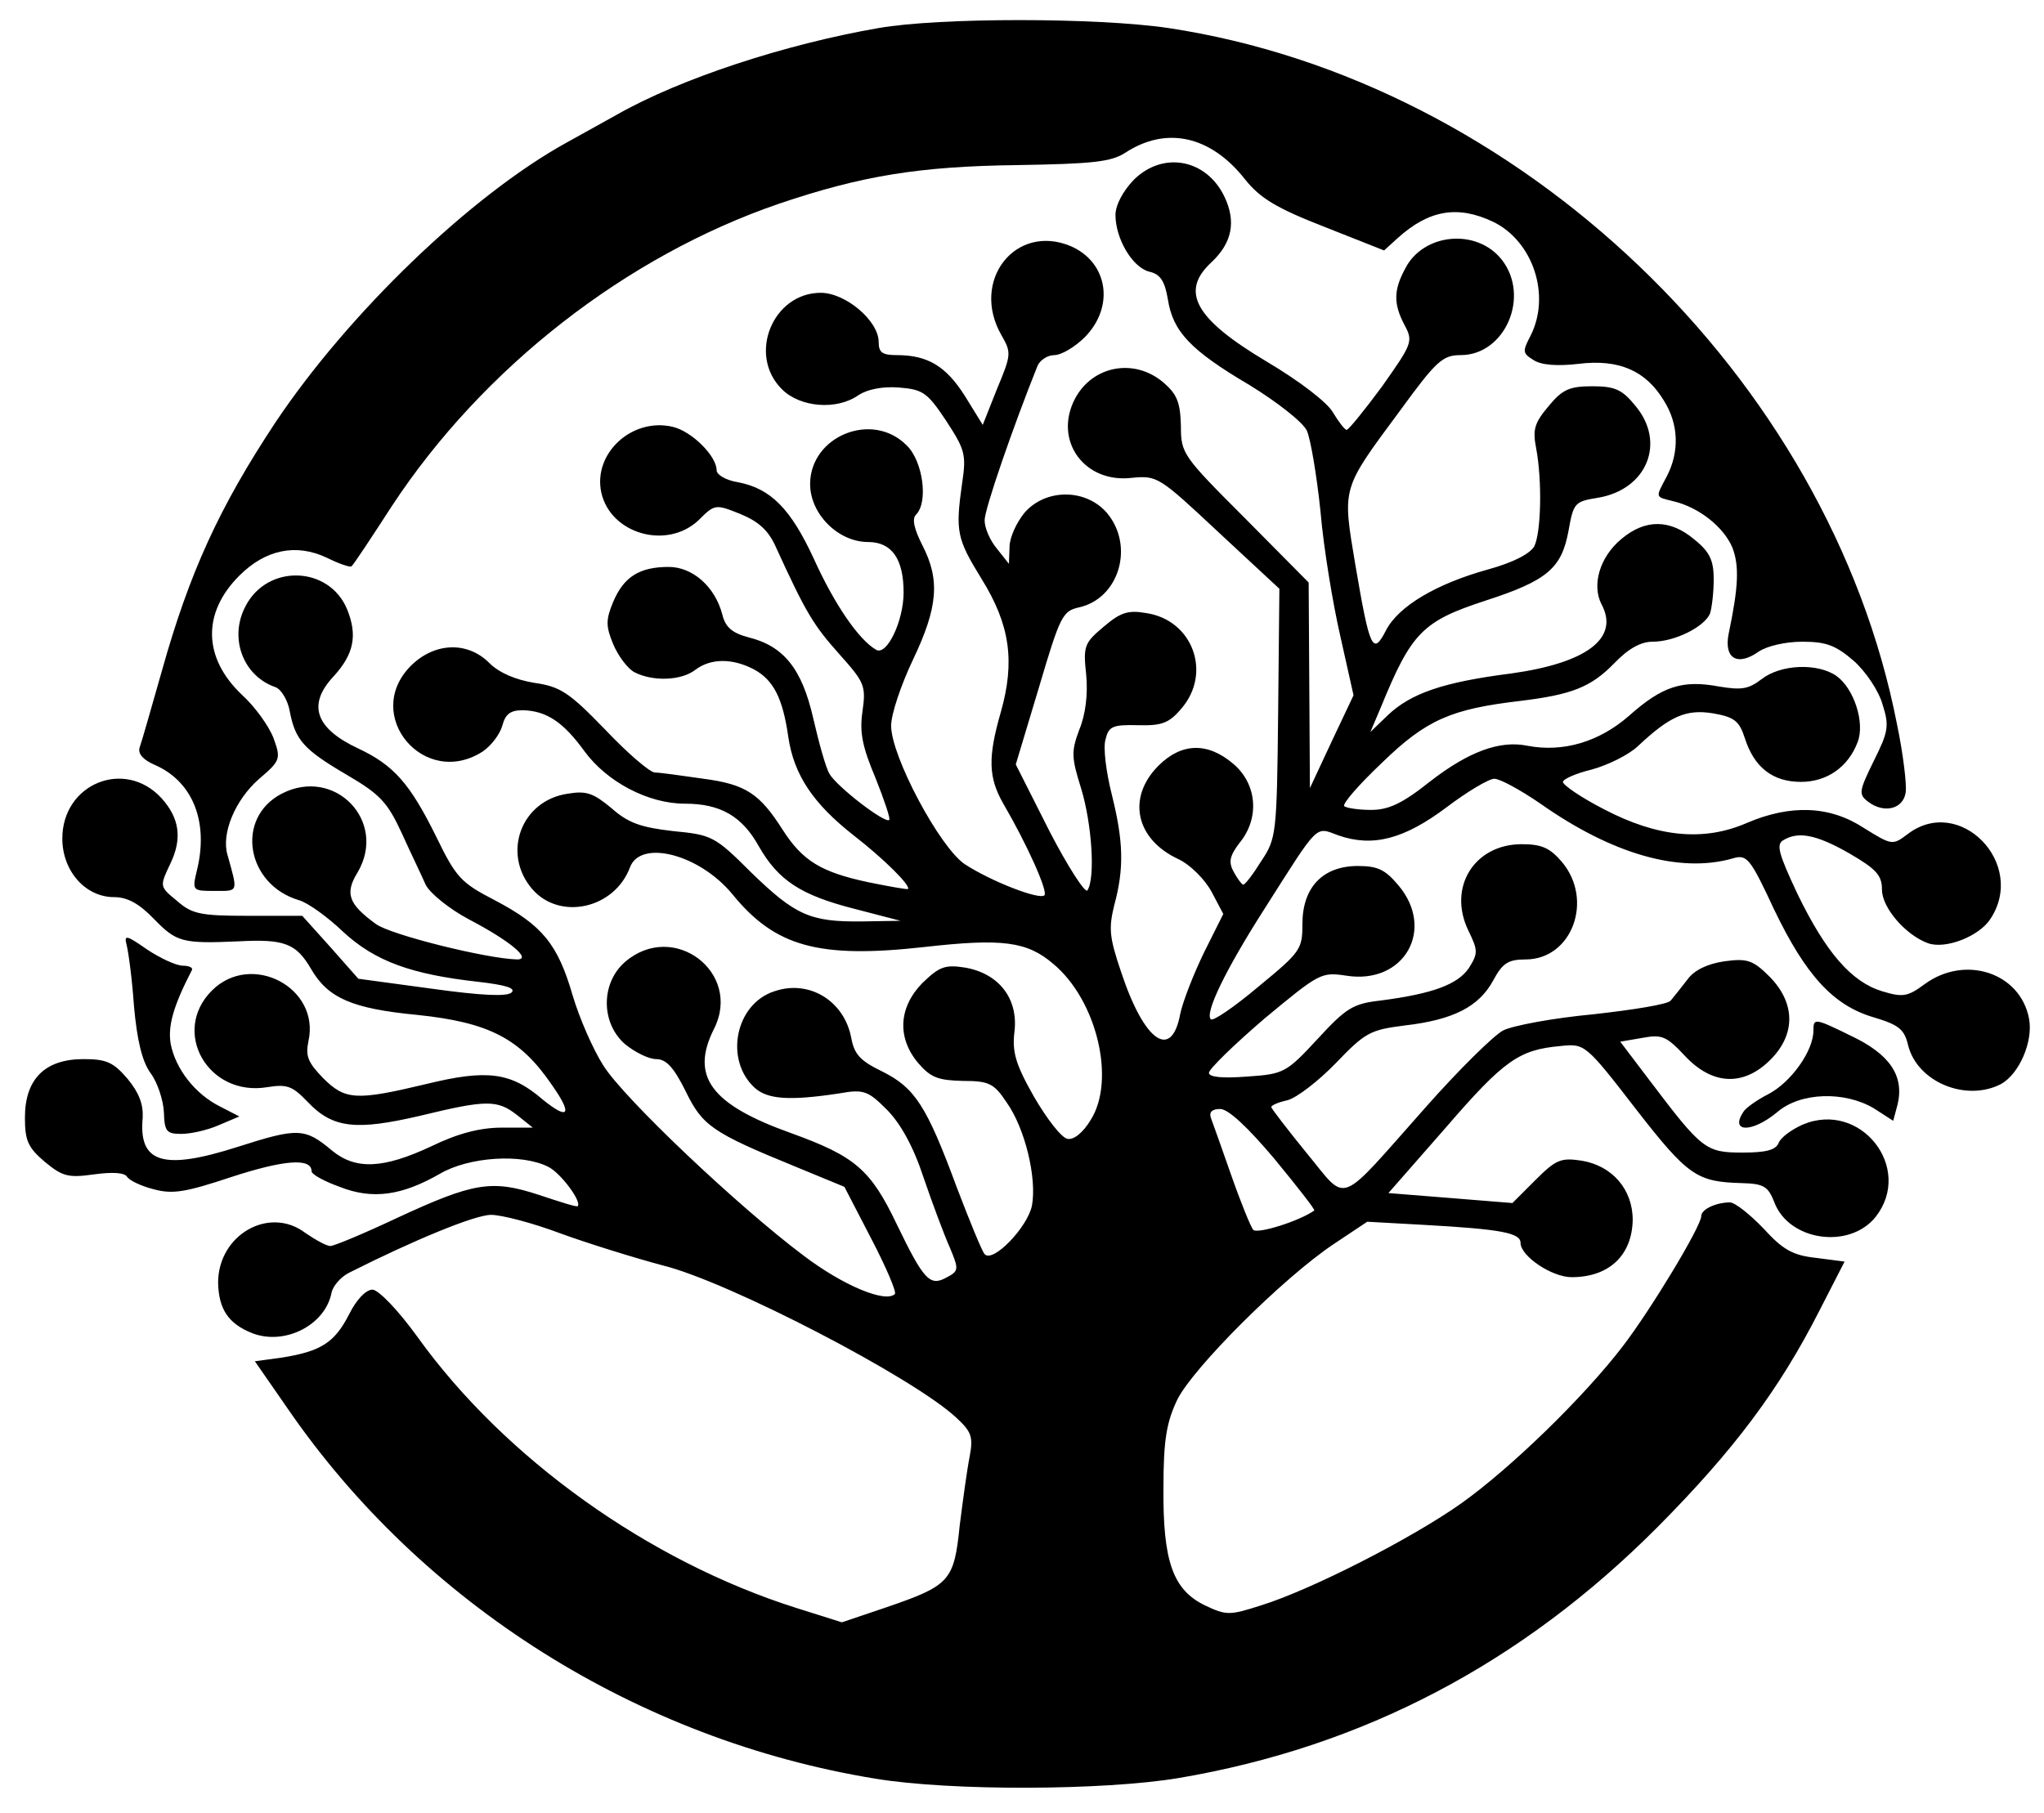 <?xml version="1.0" standalone="no"?>
<!DOCTYPE svg PUBLIC "-//W3C//DTD SVG 20010904//EN"
 "http://www.w3.org/TR/2001/REC-SVG-20010904/DTD/svg10.dtd">
<svg version="1.0" xmlns="http://www.w3.org/2000/svg"
 width="328pt" height="291pt" viewBox="0 0 328 291"
 preserveAspectRatio="xMidYMid meet">
<g transform="translate(0,291) scale(0.1,-0.1)"
fill="#000000" stroke="none">
<path d="M1410 2865 c-150 -26 -318 -81 -420 -139 -25 -14 -61 -34 -81 -45
-154 -85 -350 -274 -467 -449 -90 -136 -138 -241 -182 -398 -17 -60 -33 -116
-36 -124 -3 -10 6 -20 25 -28 61 -27 86 -92 67 -169 -8 -33 -7 -33 29 -33 38
0 37 -3 20 58 -10 34 12 88 51 122 34 29 35 32 23 65 -7 19 -30 51 -51 70 -62
59 -64 131 -4 191 42 42 91 52 140 29 20 -10 38 -16 40 -14 3 2 32 46 65 97
146 222 376 401 621 485 133 45 225 60 382 62 121 2 151 5 174 20 66 43 137
27 192 -43 24 -30 50 -46 127 -76 l96 -38 22 20 c50 45 96 53 153 26 64 -31
93 -118 60 -183 -13 -25 -13 -28 5 -39 12 -8 38 -10 72 -6 65 8 108 -11 137
-59 24 -38 25 -82 5 -121 -19 -36 -20 -33 12 -41 40 -10 79 -41 93 -74 11 -29
10 -62 -6 -138 -8 -40 14 -53 48 -29 13 9 43 16 70 16 39 0 54 -6 83 -31 19
-17 40 -48 46 -70 11 -34 9 -44 -14 -90 -24 -49 -25 -54 -9 -66 25 -19 56 -12
60 15 2 12 -4 62 -14 110 -109 557 -606 1032 -1169 1117 -115 17 -368 17 -465
0z"/>
<path d="M1819 2621 c-17 -18 -29 -40 -29 -56 0 -38 27 -84 54 -91 18 -4 25
-15 30 -44 8 -52 36 -82 131 -138 44 -27 85 -59 92 -73 6 -13 16 -72 22 -130
5 -59 20 -149 32 -201 l21 -94 -35 -74 -35 -75 -1 165 -1 165 -102 103 c-100
100 -103 104 -103 148 -1 38 -6 51 -28 70 -47 40 -114 27 -142 -26 -35 -67 15
-136 91 -127 41 4 44 2 139 -87 l98 -91 -2 -200 c-2 -194 -3 -201 -27 -237
-13 -21 -26 -38 -29 -38 -2 0 -9 9 -15 20 -9 16 -7 26 9 47 33 40 28 95 -10
127 -41 35 -83 34 -120 -3 -51 -51 -37 -118 32 -150 19 -9 42 -32 53 -52 l19
-36 -31 -62 c-17 -35 -34 -79 -38 -98 -14 -76 -58 -45 -95 67 -19 56 -20 70
-11 107 16 59 15 102 -4 178 -9 36 -14 75 -10 88 5 21 11 24 52 23 38 -1 50 3
70 27 49 57 18 142 -57 153 -29 5 -41 1 -68 -22 -31 -26 -33 -31 -28 -77 3
-31 -1 -64 -11 -88 -13 -35 -13 -44 3 -95 17 -56 23 -143 10 -163 -3 -6 -31
37 -61 95 l-54 107 37 123 c34 115 38 123 64 129 65 14 90 99 45 152 -34 39
-98 39 -132 0 -13 -16 -24 -40 -24 -55 l-1 -27 -19 24 c-11 13 -20 33 -20 46
0 18 46 151 85 248 4 9 16 17 27 17 11 0 33 13 49 29 48 49 37 120 -23 146
-89 37 -161 -56 -111 -143 16 -28 16 -31 -7 -86 l-23 -58 -29 47 c-30 47 -59
65 -109 65 -23 0 -29 4 -29 21 0 34 -53 79 -93 79 -77 0 -118 -100 -62 -155
29 -29 88 -34 123 -9 14 9 38 14 64 12 39 -3 46 -8 76 -53 30 -46 33 -54 26
-100 -11 -78 -9 -89 31 -154 46 -74 54 -133 31 -214 -21 -73 -20 -105 4 -147
38 -65 72 -141 66 -147 -8 -8 -87 23 -128 50 -40 27 -118 173 -118 222 0 19
16 66 35 106 40 84 44 128 15 184 -13 26 -17 42 -10 49 20 20 11 86 -15 111
-55 56 -155 15 -155 -62 0 -48 45 -93 93 -93 38 0 57 -27 57 -81 0 -46 -27
-102 -44 -92 -28 16 -67 73 -100 146 -37 80 -69 113 -122 123 -19 3 -34 12
-34 19 0 23 -40 63 -71 70 -65 15 -128 -43 -114 -106 15 -66 105 -92 156 -44
26 26 27 26 67 10 29 -12 45 -26 57 -53 48 -105 60 -125 101 -171 41 -46 44
-51 38 -93 -5 -34 0 -57 21 -107 14 -35 24 -65 22 -67 -6 -7 -85 54 -96 74 -6
10 -17 50 -26 89 -18 79 -47 116 -104 130 -26 7 -37 16 -42 37 -12 45 -48 76
-86 76 -47 0 -72 -16 -89 -56 -12 -29 -12 -39 0 -68 8 -19 23 -39 34 -45 29
-15 75 -14 98 4 24 18 58 19 93 1 32 -17 47 -46 56 -109 9 -61 40 -107 105
-158 49 -38 92 -81 87 -86 -1 -1 -30 4 -64 11 -75 16 -105 34 -137 84 -37 58
-59 73 -127 82 -35 5 -70 10 -78 10 -8 0 -44 31 -80 69 -58 60 -72 69 -114 75
-30 5 -56 16 -72 32 -35 35 -88 33 -126 -5 -78 -79 22 -198 116 -137 13 9 27
27 31 41 5 19 13 25 33 25 38 -1 65 -19 99 -66 36 -49 102 -84 161 -84 57 0
92 -20 119 -69 31 -54 67 -78 154 -100 l73 -19 -62 -1 c-83 -1 -107 10 -178
79 -58 58 -63 60 -125 66 -52 6 -72 13 -99 37 -29 24 -40 28 -70 23 -75 -11
-106 -96 -57 -153 44 -51 132 -32 157 35 17 45 111 21 164 -43 69 -85 139
-104 309 -85 124 14 164 9 206 -27 70 -58 101 -187 60 -251 -12 -20 -27 -32
-37 -30 -10 2 -33 32 -54 68 -30 53 -35 72 -31 105 6 53 -26 93 -80 102 -32 5
-41 1 -68 -25 -38 -39 -41 -88 -6 -129 20 -23 32 -27 71 -28 42 0 50 -4 70
-34 30 -42 49 -122 41 -166 -7 -35 -63 -93 -76 -78 -4 4 -24 53 -45 108 -48
130 -67 159 -119 185 -35 17 -45 27 -50 54 -11 59 -67 94 -123 75 -63 -20 -81
-110 -32 -155 21 -19 57 -21 136 -9 39 7 46 4 76 -26 22 -22 43 -60 59 -109
14 -41 33 -92 42 -112 15 -36 15 -38 -6 -49 -26 -14 -36 -3 -79 86 -42 88 -67
109 -169 146 -129 46 -163 91 -124 168 45 90 -65 174 -143 107 -39 -34 -39
-98 0 -132 16 -13 38 -24 50 -24 16 0 28 -13 47 -51 27 -56 43 -67 175 -121
l80 -33 43 -83 c24 -46 41 -86 38 -89 -15 -15 -84 14 -147 62 -104 78 -288
252 -321 305 -16 25 -38 75 -49 112 -24 83 -49 113 -125 153 -54 28 -62 36
-94 102 -42 85 -68 115 -126 142 -68 32 -81 70 -39 115 33 36 39 66 22 108
-29 70 -128 73 -163 5 -27 -51 -4 -112 48 -130 9 -3 20 -21 23 -39 9 -46 22
-61 92 -102 53 -31 65 -44 88 -94 14 -31 32 -68 38 -82 7 -14 38 -39 70 -56
65 -34 101 -64 77 -64 -49 1 -205 40 -227 57 -44 32 -50 49 -29 83 48 82 -37
170 -122 126 -75 -39 -57 -146 28 -171 14 -4 46 -27 71 -51 51 -47 109 -68
217 -80 43 -5 60 -10 53 -17 -7 -7 -49 -5 -128 6 l-118 16 -45 51 -45 50 -87
0 c-77 0 -90 3 -114 24 -28 23 -28 23 -11 59 20 41 15 74 -14 106 -59 64 -159
23 -159 -65 0 -52 37 -94 83 -94 21 0 40 -10 64 -35 36 -37 45 -40 135 -36 74
4 93 -3 117 -44 27 -47 66 -64 170 -74 116 -12 166 -38 217 -113 33 -47 27
-57 -15 -23 -51 44 -89 49 -187 25 -113 -27 -130 -26 -166 10 -24 25 -28 35
-23 59 19 86 -92 144 -155 81 -66 -66 -6 -171 89 -155 32 5 40 2 65 -24 40
-42 77 -46 180 -22 107 26 124 26 156 1 l25 -20 -50 0 c-34 0 -70 -9 -113 -30
-77 -36 -121 -38 -159 -7 -44 37 -55 37 -152 6 -119 -38 -159 -26 -152 47 1
22 -6 40 -24 62 -23 27 -34 32 -71 32 -62 0 -94 -32 -94 -94 0 -37 5 -48 32
-71 28 -23 37 -26 79 -20 29 4 49 3 53 -4 4 -6 23 -15 43 -20 30 -8 50 -5 125
20 83 27 128 31 128 9 0 -5 20 -16 45 -25 53 -21 100 -14 161 21 46 27 131 33
174 11 20 -10 54 -56 47 -63 -1 -2 -29 7 -62 18 -76 25 -105 20 -228 -37 -53
-25 -101 -45 -107 -45 -6 0 -24 10 -40 21 -58 44 -140 -3 -140 -80 1 -43 17
-66 55 -81 52 -20 117 13 127 65 2 10 14 25 28 32 103 52 202 93 228 93 17 0
67 -13 112 -30 44 -16 118 -39 163 -51 106 -26 402 -180 471 -244 25 -23 28
-31 22 -63 -4 -20 -11 -71 -16 -111 -9 -89 -16 -96 -118 -131 l-71 -24 -73 23
c-237 75 -468 240 -608 435 -31 43 -62 75 -72 76 -11 0 -26 -16 -38 -40 -23
-45 -45 -59 -107 -69 l-44 -6 52 -75 c216 -315 563 -533 944 -595 121 -20 366
-19 486 1 296 50 551 184 769 403 122 123 195 220 260 348 l40 78 -46 6 c-37
4 -53 13 -84 47 -22 23 -46 42 -54 42 -22 0 -46 -11 -46 -22 0 -16 -80 -149
-126 -209 -62 -81 -179 -195 -259 -252 -79 -56 -241 -139 -322 -164 -50 -16
-55 -16 -89 0 -52 25 -68 71 -67 189 0 77 5 105 22 141 25 51 169 195 251 250
l54 36 90 -5 c126 -7 156 -13 156 -29 0 -21 50 -55 82 -55 60 0 97 35 98 92 0
49 -33 87 -82 95 -33 5 -41 2 -74 -31 l-37 -37 -99 8 -100 8 92 105 c94 109
118 125 184 131 39 4 40 4 121 -101 84 -108 98 -117 170 -119 35 -1 42 -5 52
-30 23 -63 121 -77 163 -24 61 78 -24 187 -117 148 -18 -8 -36 -21 -39 -30 -5
-11 -20 -15 -58 -15 -59 0 -65 5 -149 116 l-47 62 35 6 c32 6 39 3 69 -29 44
-47 94 -49 137 -6 41 41 40 91 -1 133 -27 27 -36 30 -73 25 -27 -4 -48 -14
-59 -29 -10 -13 -22 -28 -27 -34 -4 -6 -61 -15 -124 -22 -64 -6 -129 -18 -145
-26 -15 -8 -71 -63 -124 -123 -144 -162 -124 -155 -191 -74 -31 38 -57 72 -57
74 0 3 12 8 26 11 15 4 50 31 78 60 47 49 55 53 110 60 78 9 119 30 142 72 15
28 24 34 52 34 75 0 110 96 58 157 -19 22 -32 28 -64 28 -76 0 -119 -69 -86
-138 16 -33 16 -37 1 -61 -18 -26 -57 -41 -142 -52 -44 -5 -55 -12 -101 -62
-50 -54 -54 -56 -113 -60 -39 -3 -61 -1 -61 6 0 6 40 45 89 87 88 73 91 75
131 69 93 -15 144 74 84 145 -21 25 -33 31 -65 31 -56 0 -89 -34 -89 -93 0
-41 -3 -45 -71 -101 -38 -32 -73 -56 -76 -52 -10 10 24 80 86 177 89 140 81
132 119 118 55 -19 105 -6 173 45 33 25 68 46 77 46 9 0 42 -18 74 -40 115
-81 223 -112 308 -88 23 7 28 2 67 -82 51 -106 95 -154 160 -173 40 -12 49
-19 55 -45 15 -59 93 -91 149 -62 29 16 52 68 45 105 -14 74 -103 103 -168 55
-27 -20 -35 -21 -68 -11 -49 15 -90 62 -136 157 -29 62 -34 78 -23 85 24 15
53 10 107 -21 43 -25 52 -35 52 -58 0 -29 38 -73 74 -86 28 -10 82 11 100 39
59 89 -50 200 -133 136 -24 -18 -25 -18 -70 10 -55 36 -118 38 -188 8 -69 -30
-143 -23 -229 22 -37 19 -66 39 -66 44 1 5 22 14 47 20 25 7 58 23 73 37 52
49 78 60 121 53 34 -6 42 -12 51 -40 15 -47 45 -70 90 -70 42 0 76 24 91 64
12 31 -6 86 -34 106 -30 21 -89 19 -120 -5 -21 -16 -32 -18 -68 -12 -59 11
-91 1 -145 -47 -48 -42 -106 -59 -163 -48 -44 9 -94 -9 -157 -58 -44 -35 -66
-45 -94 -45 -20 0 -39 3 -43 6 -3 4 24 35 61 70 71 69 111 86 222 99 82 10
113 22 150 60 23 24 43 35 62 35 36 0 83 24 92 45 3 9 6 34 6 55 0 30 -6 44
-31 64 -39 33 -79 33 -117 1 -35 -29 -48 -74 -32 -105 29 -54 -23 -94 -145
-111 -110 -14 -161 -32 -198 -67 l-28 -27 17 40 c49 120 67 138 168 171 99 32
122 52 133 112 8 45 10 47 47 53 79 13 110 89 60 148 -21 26 -33 31 -69 31
-36 0 -48 -5 -70 -32 -22 -26 -26 -37 -20 -67 10 -53 8 -136 -3 -158 -7 -12
-34 -26 -74 -37 -83 -23 -144 -59 -164 -98 -21 -41 -26 -30 -49 105 -21 126
-23 120 71 247 59 81 69 90 98 90 71 0 112 94 66 153 -40 51 -126 43 -155 -14
-19 -35 -19 -57 -1 -91 14 -26 12 -30 -36 -98 -28 -38 -54 -70 -57 -70 -3 0
-13 13 -22 28 -9 16 -53 50 -107 82 -114 68 -139 112 -88 159 33 31 40 65 21
105 -29 61 -99 74 -146 27z m226 -1571 c37 -45 66 -82 64 -83 -24 -17 -91 -38
-98 -31 -4 5 -20 44 -35 87 -15 43 -30 85 -33 93 -3 9 2 14 15 14 13 0 44 -29
87 -80z"/>
<path d="M203 1394 c3 -11 9 -55 12 -99 5 -55 13 -89 27 -108 11 -15 20 -43
21 -62 1 -31 4 -35 28 -35 15 0 42 6 60 14 l33 14 -31 16 c-40 20 -71 60 -79
100 -5 29 4 61 34 119 2 4 -5 7 -15 7 -10 0 -36 12 -57 26 -33 23 -37 24 -33
8z"/>
<path d="M2910 1256 c0 -33 -36 -83 -72 -102 -18 -9 -36 -22 -40 -28 -23 -34
13 -35 54 -1 37 32 108 34 155 6 l31 -20 7 26 c11 46 -12 81 -76 111 -57 28
-59 28 -59 8z"/>
</g>
</svg>
